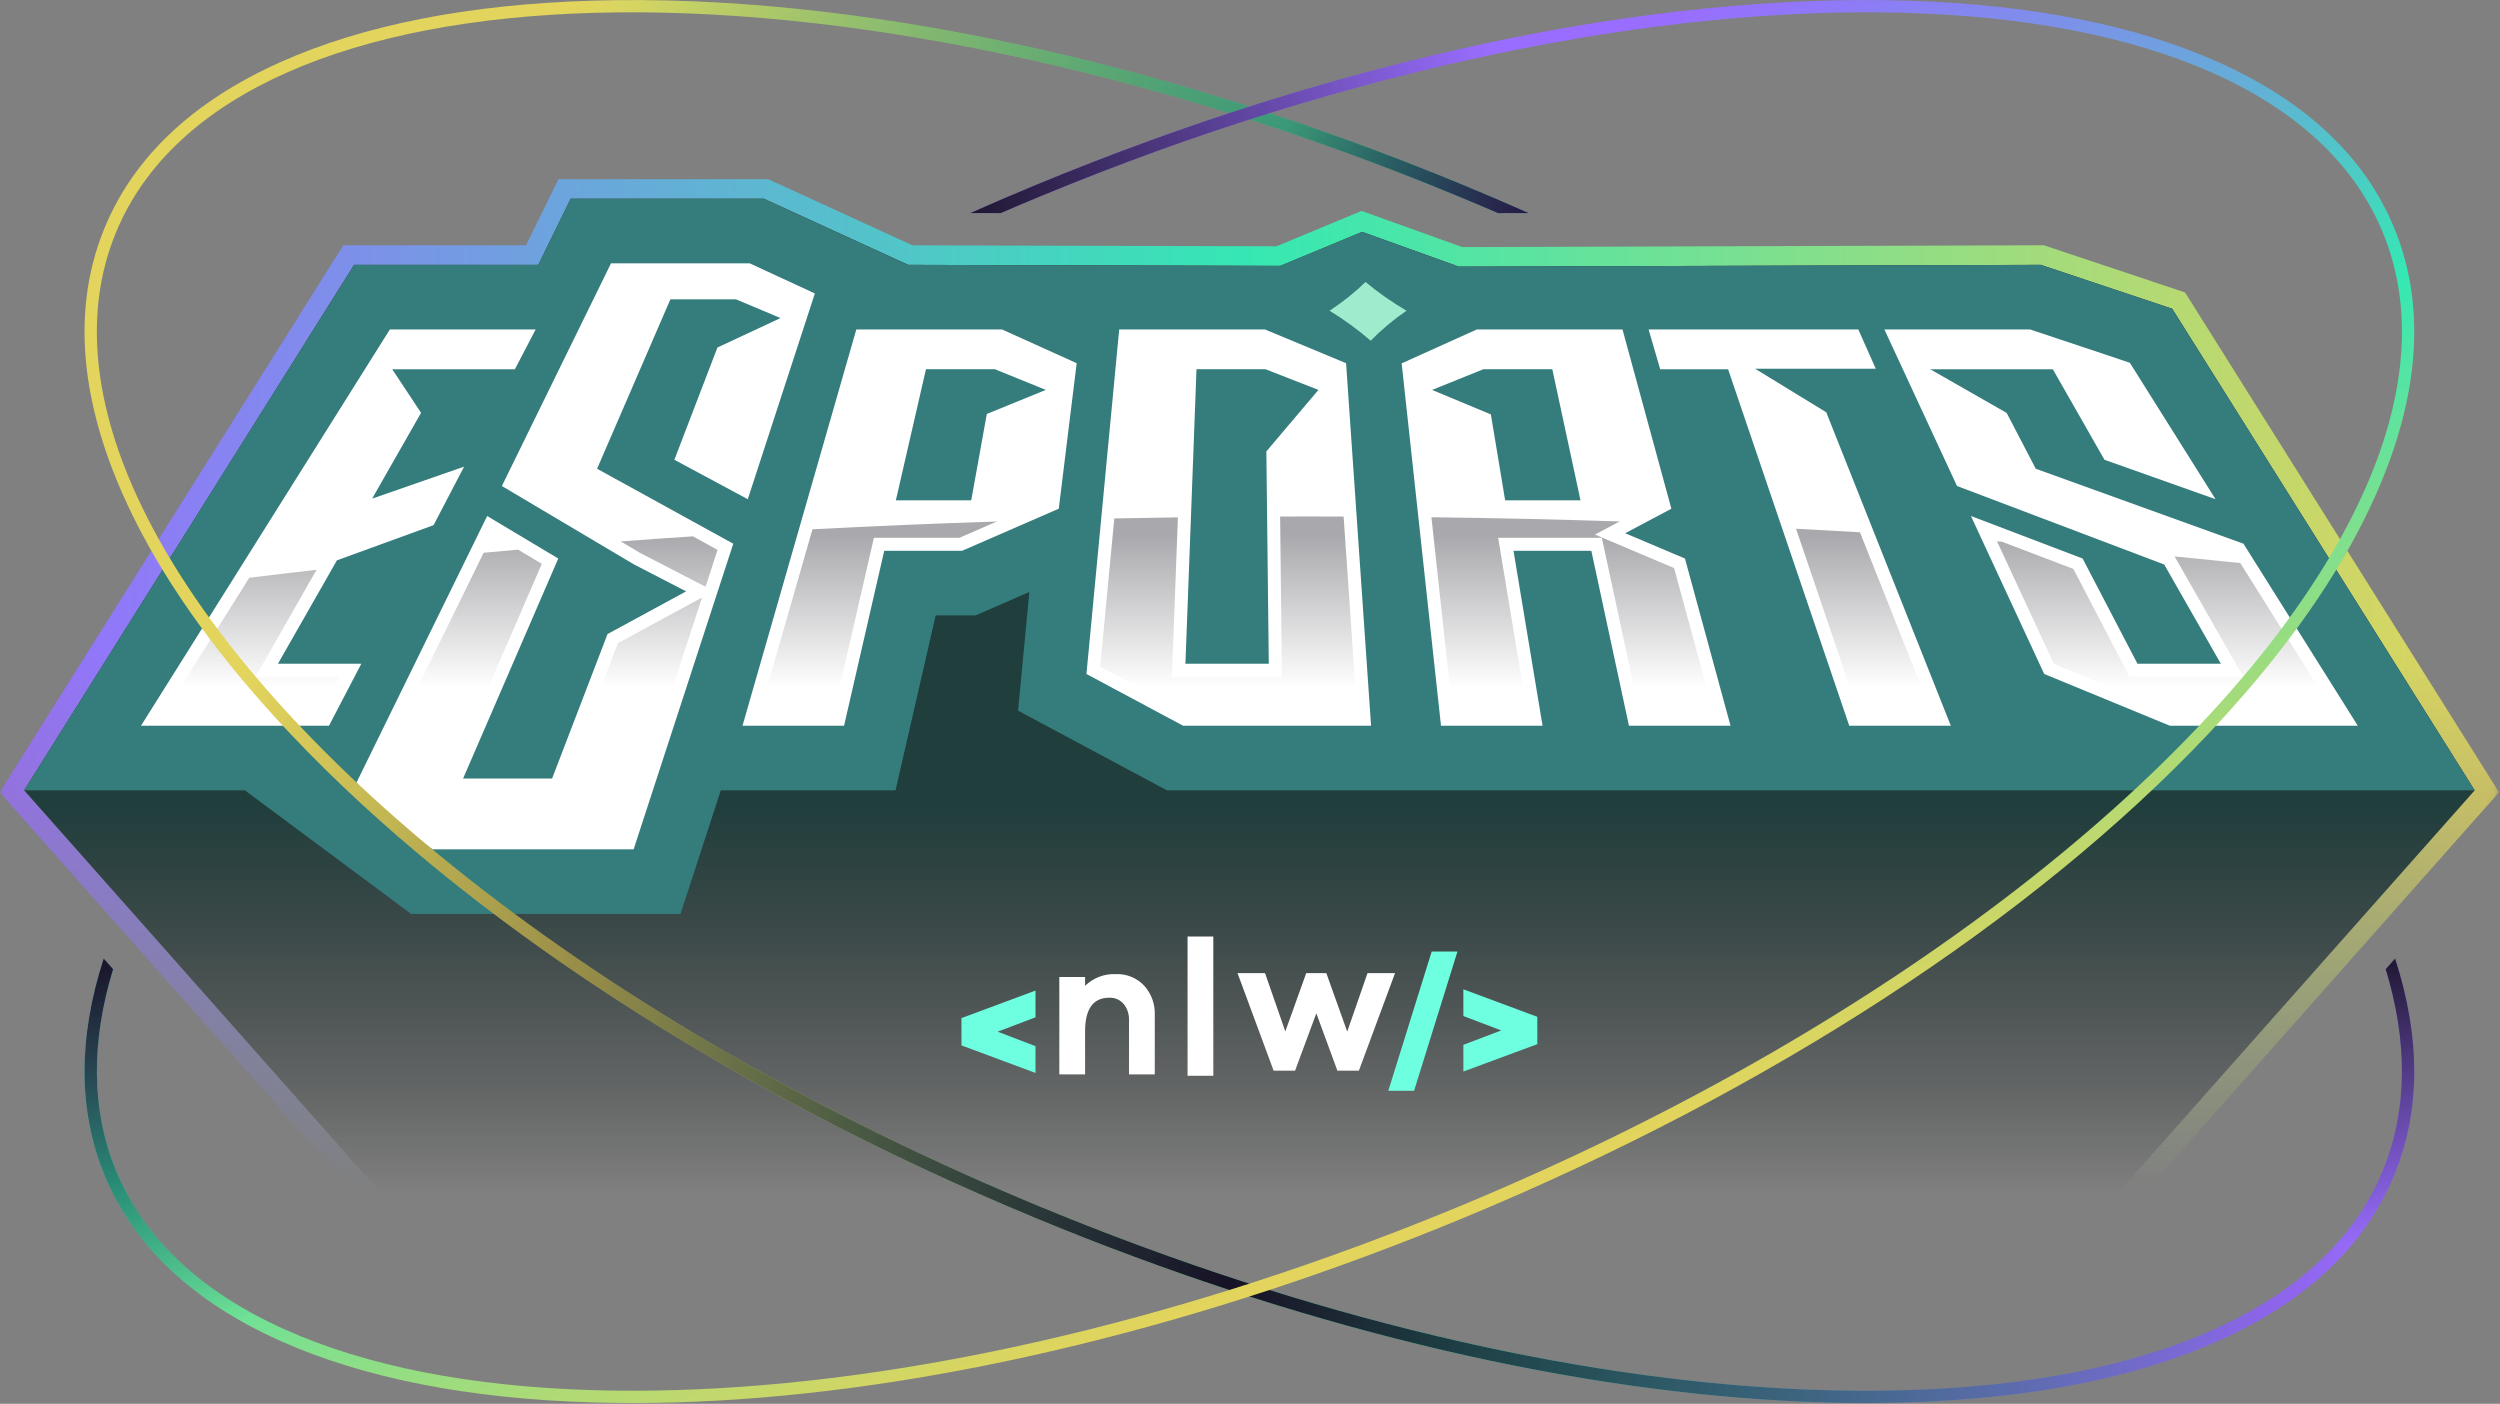 <?xml version="1.0" encoding="UTF-8" standalone="no"?>
<svg
   xmlns:dc="http://purl.org/dc/elements/1.1/"
   xmlns:cc="http://creativecommons.org/ns#"
   xmlns:rdf="http://www.w3.org/1999/02/22-rdf-syntax-ns#"
   xmlns:svg="http://www.w3.org/2000/svg"
   xmlns="http://www.w3.org/2000/svg"
   xmlns:xlink="http://www.w3.org/1999/xlink"
   xmlns:sodipodi="http://sodipodi.sourceforge.net/DTD/sodipodi-0.dtd"
   xmlns:inkscape="http://www.inkscape.org/namespaces/inkscape"
   width="75.39mm"
   height="42.333mm"
   viewBox="0 0 75.39 42.333"
   version="1.1"
   id="svg8"
   inkscape:version="1.0.2-2 (e86c870879, 2021-01-15)"
   sodipodi:docname="desenhando.svg">
  <rect x="0" y="0" width="75.39" height="42.333" fill="#808080" stroke="none"/>
  <defs
     id="defs2">
    <linearGradient
       id="paint0_linear_4_179"
       x1="142.469"
       y1="74.756"
       x2="142.469"
       y2="135.549"
       gradientUnits="userSpaceOnUse">
      <stop
         stop-color="#D9D9D9"
         id="stop107" />
      <stop
         offset="1"
         stop-color="#D9D9D9"
         stop-opacity="0"
         id="stop109" />
    </linearGradient>
    <linearGradient
       id="paint1_linear_4_179"
       x1="0"
       y1="80"
       x2="285.034"
       y2="80"
       gradientUnits="userSpaceOnUse">
      <stop
         stop-color="#996DFF"
         id="stop112" />
      <stop
         offset="0.5"
         stop-color="#35E8B3"
         id="stop114" />
      <stop
         offset="1"
         stop-color="#E2D45C"
         id="stop116" />
    </linearGradient>
    <linearGradient
       id="paint2_linear_4_179"
       x1="142.516"
       y1="91.911"
       x2="142.516"
       y2="136.167"
       gradientUnits="userSpaceOnUse">
      <stop
         stop-color="#28203E"
         id="stop119"
         style="stop-color:#203e3c;stop-opacity:1" />
      <stop
         offset="1"
         stop-color="#121214"
         stop-opacity="0"
         id="stop121"
         style="stop-color:#121414;stop-opacity:0" />
    </linearGradient>
    <linearGradient
       id="paint3_linear_4_179"
       x1="28.791"
       y1="61.015"
       x2="28.791"
       y2="78.455"
       gradientUnits="userSpaceOnUse">
      <stop
         stop-color="#A9A9AD"
         id="stop124" />
      <stop
         offset="1"
         stop-color="#A9A9AD"
         stop-opacity="0"
         id="stop126" />
    </linearGradient>
    <linearGradient
       id="paint4_linear_4_179"
       x1="62"
       y1="61.015"
       x2="62"
       y2="78.455"
       gradientUnits="userSpaceOnUse">
      <stop
         stop-color="#A9A9AD"
         id="stop129" />
      <stop
         offset="1"
         stop-color="#A9A9AD"
         stop-opacity="0"
         id="stop131" />
    </linearGradient>
    <linearGradient
       id="paint5_linear_4_179"
       x1="100.196"
       y1="61.015"
       x2="100.196"
       y2="78.455"
       gradientUnits="userSpaceOnUse">
      <stop
         stop-color="#A9A9AD"
         id="stop134" />
      <stop
         offset="1"
         stop-color="#A9A9AD"
         stop-opacity="0"
         id="stop136" />
    </linearGradient>
    <linearGradient
       id="paint6_linear_4_179"
       x1="140.153"
       y1="61.015"
       x2="140.153"
       y2="78.455"
       gradientUnits="userSpaceOnUse">
      <stop
         stop-color="#A9A9AD"
         id="stop139" />
      <stop
         offset="1"
         stop-color="#A9A9AD"
         stop-opacity="0"
         id="stop141" />
    </linearGradient>
    <linearGradient
       id="paint7_linear_4_179"
       x1="179.363"
       y1="61.015"
       x2="179.363"
       y2="78.455"
       gradientUnits="userSpaceOnUse">
      <stop
         stop-color="#A9A9AD"
         id="stop144" />
      <stop
         offset="1"
         stop-color="#A9A9AD"
         stop-opacity="0"
         id="stop146" />
    </linearGradient>
    <linearGradient
       id="paint8_linear_4_179"
       x1="212.594"
       y1="61.015"
       x2="212.594"
       y2="78.455"
       gradientUnits="userSpaceOnUse">
      <stop
         stop-color="#A9A9AD"
         id="stop149" />
      <stop
         offset="1"
         stop-color="#A9A9AD"
         stop-opacity="0"
         id="stop151" />
    </linearGradient>
    <linearGradient
       id="paint9_linear_4_179"
       x1="247.009"
       y1="61.015"
       x2="247.009"
       y2="78.455"
       gradientUnits="userSpaceOnUse">
      <stop
         stop-color="#A9A9AD"
         id="stop154" />
      <stop
         offset="1"
         stop-color="#A9A9AD"
         stop-opacity="0"
         id="stop156" />
    </linearGradient>
    <linearGradient
       id="paint10_linear_4_179"
       x1="258.619"
       y1="114.544"
       x2="66.107"
       y2="115.532"
       gradientUnits="userSpaceOnUse">
      <stop
         stop-color="#996DFF"
         id="stop159" />
      <stop
         offset="0.5"
         stop-color="#35E8B3"
         id="stop161" />
      <stop
         offset="1"
         stop-color="#E2D45C"
         id="stop163" />
    </linearGradient>
    <radialGradient
       id="paint11_radial_4_179"
       cx="0"
       cy="0"
       r="1"
       gradientUnits="userSpaceOnUse"
       gradientTransform="matrix(124.545,35.152,-58.372,206.817,140.758,146.212)">
      <stop
         stop-color="#171226"
         id="stop166" />
      <stop
         offset="1"
         stop-color="#171226"
         stop-opacity="0"
         id="stop168" />
    </radialGradient>
    <radialGradient
       id="paint12_radial_4_179"
       cx="0"
       cy="0"
       r="1"
       gradientUnits="userSpaceOnUse"
       gradientTransform="matrix(-26.818,-11.364,18.87,-44.534,173.94,25)">
      <stop
         stop-color="#261945"
         id="stop171" />
      <stop
         offset="1"
         stop-color="#261945"
         stop-opacity="0"
         id="stop173" />
    </radialGradient>
    <radialGradient
       id="paint13_radial_4_179"
       cx="0"
       cy="0"
       r="1"
       gradientUnits="userSpaceOnUse"
       gradientTransform="matrix(7.576,32.121,-53.34,12.58,273.485,107.273)">
      <stop
         stop-color="#191326"
         id="stop176" />
      <stop
         offset="1"
         stop-color="#191326"
         stop-opacity="0"
         id="stop178" />
    </radialGradient>
    <linearGradient
       id="paint14_linear_4_179"
       x1="149.849"
       y1="17.727"
       x2="192.879"
       y2="126.818"
       gradientUnits="userSpaceOnUse">
      <stop
         stop-color="#996DFF"
         id="stop181" />
      <stop
         offset="0.5"
         stop-color="#35E8B3"
         id="stop183" />
      <stop
         offset="1"
         stop-color="#E2D45C"
         id="stop185" />
    </linearGradient>
    <radialGradient
       id="paint15_radial_4_179"
       cx="0"
       cy="0"
       r="1"
       gradientUnits="userSpaceOnUse"
       gradientTransform="matrix(62.121,-21.818,36.231,103.157,108.03,27.424)">
      <stop
         stop-color="#171225"
         id="stop188" />
      <stop
         offset="1"
         stop-color="#171225"
         stop-opacity="0"
         id="stop190" />
    </radialGradient>
    <radialGradient
       id="paint16_radial_4_179"
       cx="0"
       cy="0"
       r="1"
       gradientUnits="userSpaceOnUse"
       gradientTransform="matrix(16.97,40.909,-67.933,28.18,11.97,108.788)">
      <stop
         stop-color="#191327"
         id="stop193" />
      <stop
         offset="1"
         stop-color="#191327"
         stop-opacity="0"
         id="stop195" />
    </radialGradient>
    <clipPath
       id="clip0_4_179">
      <rect
         width="285.034"
         height="160"
         fill="#ffffff"
         id="rect198"
         x="0"
         y="0" />
    </clipPath>
    <linearGradient
       inkscape:collect="always"
       xlink:href="#paint2_linear_4_179"
       id="linearGradient1143"
       gradientUnits="userSpaceOnUse"
       x1="142.516"
       y1="91.911"
       x2="142.516"
       y2="136.167" />
  </defs>
  <sodipodi:namedview
     id="base"
     pagecolor="#ffffff"
     bordercolor="#666666"
     borderopacity="1.0"
     inkscape:pageopacity="0.0"
     inkscape:pageshadow="2"
     inkscape:zoom="2.8"
     inkscape:cx="198.62536"
     inkscape:cy="75.980319"
     inkscape:document-units="mm"
     inkscape:current-layer="g105"
     inkscape:document-rotation="0"
     showgrid="false"
     inkscape:window-width="1920"
     inkscape:window-height="1009"
     inkscape:window-x="-8"
     inkscape:window-y="-8"
     inkscape:window-maximized="1" />
  <g
     inkscape:label="Layer 1"
     inkscape:groupmode="layer"
     id="layer1"
     transform="translate(23.71,-3.685)">
    <g
       id="g27"
       transform="matrix(1.017,0,0,1.017,-0.78,-0.076)">
      <g
         style="fill:none"
         id="g299"
         transform="matrix(0.26,0,0,0.26,-22.554,3.7)">
        <g
           clip-path="url(#clip0_4_179)"
           id="g105">
          <mask
             id="mask0_4_179"
             maskUnits="userSpaceOnUse"
             x="0"
             y="17"
             width="285"
             height="125">
            <rect
               y="17.052"
               width="284.938"
               height="124.058"
               fill="url(#paint0_linear_4_179)"
               id="rect40"
               x="0" />
          </mask>
          <g
             mask="url(#mask0_4_179)"
             id="g45"
             style="fill-rule:nonzero">
            <path
               d="M 249.225,33.345 233.12,27.965 166.793,28.173 155.312,24.048 145.597,28.084 104.085,27.97 87.636,20.428 h -23.917 l -3.699,7.54 H 39.175 L 0,90.352 43.608,139.575 H 241.423 L 285.031,90.352 249.223,33.343 Z m -8.807,103.999 H 44.614 L 2.783,90.125 40.413,30.199 H 61.416 l 3.697,-7.54 h 22.036 l 16.444,7.54 42.447,0.116 9.329,-3.877 11.037,3.966 66.353,-0.208 14.998,5.009 34.492,54.914 -41.831,47.219 z"
               fill="url(#paint1_linear_4_179)"
               id="path43"
               style="fill:url(#paint1_linear_4_179);fill-rule:nonzero" />
          </g>
          <path
             d="M 282.251,90.125 240.418,137.341 H 44.614 L 2.783,90.125 40.413,30.199 H 61.416 l 3.697,-7.54 h 22.036 l 16.447,7.54 42.444,0.119 9.329,-3.877 11.036,3.966 66.354,-0.208 14.998,5.012 z"
             fill="url(#paint2_linear_4_179)"
             id="path47"
             style="fill:url(#linearGradient1143)" />
          <path
             d="M 282.246,90.125 247.759,35.211 232.756,30.201 166.407,30.404 155.371,26.438 146.037,30.315 103.593,30.201 87.149,22.661 H 65.115 l -3.697,7.54 H 40.417 L 2.785,90.125 H 27.95 l 18.967,14.098 h 30.718 l 4.599,-14.098 h 19.926 l 4.58,-19.948 h 4.544 l 6.139,-2.674 -1.288,13.538 16.973,9.084 z"
             fill="#4a357d"
             id="path49"
             style="fill:#357d7c;fill-opacity:1" />
          <path
             d="m 16.11,82.758 h 21.438 l 3.685,-7.068 h -9.507 l 6.727,-11.793 11.022,-4.013 3.482,-6.672 -10.491,3.65 5.583,-9.789 -3.289,-4.97 h 6.126 7.864 l 2.365,-4.535 H 44.49 Z"
             fill="#ffffff"
             id="path51" />
          <path
             d="m 69.71,30.026 -12.445,25.395 15.09,8.956 5.921,3.059 -8.961,4.866 -6.324,16.481 H 52.841 L 63.695,63.692 55.586,58.843 40.257,90.117 49.349,96.856 H 72.29 L 83.655,62.002 68.123,53.453 76.483,34.128 h 7.473 l 5.086,2.138 -7.194,3.358 -4.91,12.804 8.37,4.498 7.651,-23.465 -7.429,-3.435 z"
             fill="#ffffff"
             id="path53" />
          <path
             d="M 97.687,37.568 84.708,82.757 h 11.583 l 4.581,-19.948 h 8.877 l 11.027,-4.802 2.044,-16.592 -8.511,-3.848 H 97.684 Z m 14.884,9.636 -1.779,9.848 h -8.595 l 3.433,-14.951 h 7.863 l 5.803,2.36 -6.725,2.741 z"
             fill="#ffffff"
             id="path55" />
          <path
             d="m 127.668,37.568 -3.736,39.291 11.022,5.899 h 21.438 l -2.849,-41.342 -9.248,-3.848 h -16.624 z m 16.783,13.903 0.277,24.216 h -9.507 l 1.262,-33.587 h 7.864 l 6.042,2.36 -5.936,7.011 z"
             fill="#ffffff"
             id="path57" />
          <path
             d="m 159.881,41.433 4.486,41.325 h 11.583 l -3.314,-19.948 h 8.877 l 4.29,19.948 h 11.585 l -5.197,-19.066 -6.818,-2.886 5.268,-2.797 -5.572,-20.44 h -16.625 z m 20.396,15.618 h -8.595 l -1.626,-9.796 -6.707,-2.793 5.849,-2.36 h 7.864 l 3.215,14.951 z"
             fill="#ffffff"
             id="path59" />
          <path
             d="m 189.366,42.103 h 7.743 l 13.816,40.655 h 11.586 L 208.306,47.013 200.193,42.048 h 13.76 l -1.992,-4.48 h -23.917 z"
             fill="#ffffff"
             id="path61" />
          <path
             d="m 252.7,56.925 -9.774,-15.562 -11.368,-3.796 h -16.624 l 8.283,17.852 23.633,8.956 6.455,11.313 h -9.509 l -6.255,-11.998 -12.737,-4.849 8.358,18.016 14.321,5.899 h 21.438 L 255.885,62.001 232.2,53.453 l -3.318,-6.366 -8.722,-4.984 h 13.985 l 5.889,10.325 z"
             fill="#ffffff"
             id="path63" />
          <path
             d="m 155.759,32.153 c -1.214,1.184 -2.588,2.281 -4.098,3.277 1.651,1.006 3.22,2.152 4.686,3.42 1.243,-1.268 2.612,-2.414 4.085,-3.42 -1.686,-0.996 -3.253,-2.093 -4.673,-3.277 z"
             fill="#e2d45c"
             id="path65"
             style="fill:#9eeccd;fill-opacity:1" />
          <path
             d="m 29.174,77.172 6.957,-12.198 c -2.58,0.294 -5.138,0.596 -7.673,0.909 l -9.665,15.391 h 17.857 l 2.138,-4.102 z"
             fill="url(#paint3_linear_4_179)"
             id="path67"
             style="fill:url(#paint3_linear_4_179)" />
          <path
             d="m 79.051,61.161 c -2.763,0.18 -5.508,0.373 -8.237,0.578 l 2.259,1.339 7.421,3.833 1.369,-4.204 z M 70.501,73.342 64.011,90.265 H 50.585 L 61.819,64.297 59.116,62.681 c -1.315,0.114 -2.627,0.23 -3.932,0.351 l -13.051,26.628 7.705,5.713 h 21.374 l 8.882,-27.238 z"
             fill="url(#paint4_linear_4_179)"
             id="path69"
             style="fill:url(#paint4_linear_4_179)" />
          <path
             d="m 113.711,59.468 -4.267,1.858 H 99.694 L 95.113,81.275 H 86.678 L 92.686,60.355 C 99.6,59.992 106.611,59.695 113.711,59.468 Z"
             fill="url(#paint5_linear_4_179)"
             id="path71"
             style="fill:url(#paint5_linear_4_179)" />
          <path
             d="m 154.803,81.275 h -19.476 l -9.826,-5.256 1.609,-16.901 c 2.409,-0.05 4.826,-0.089 7.253,-0.121 l -0.682,18.176 h 12.547 L 146.02,58.9 c 1.11,-0.003 2.222,-0.005 3.336,-0.005 1.305,0 2.607,0.002 3.905,0.007 z"
             fill="url(#paint6_linear_4_179)"
             id="path73"
             style="fill:url(#paint6_linear_4_179)" />
          <path
             d="m 195.448,81.275 h -8.447 l -4.29,-19.948 h -11.825 l 3.314,19.948 h -8.504 l -2.419,-22.293 c 7.236,0.089 14.395,0.25 21.468,0.477 l -2.82,1.498 9.025,3.821 z"
             fill="url(#paint7_linear_4_179)"
             id="path75"
             style="fill:url(#paint7_linear_4_179)" />
          <path
             d="m 212.147,60.694 c -2.417,-0.141 -4.846,-0.274 -7.288,-0.398 l 7.13,20.979 h 8.338 z"
             fill="url(#paint8_linear_4_179)"
             id="path77"
             style="fill:url(#paint8_linear_4_179)" />
          <path
             d="m 255.52,64.206 c -2.478,-0.26 -4.974,-0.511 -7.49,-0.754 l 7.829,13.72 h -12.962 l -6.41,-12.295 -8.163,-3.109 c -0.183,-0.015 -0.363,-0.027 -0.546,-0.04 l 6.487,13.98 13.51,5.565 h 18.466 z"
             fill="url(#paint9_linear_4_179)"
             id="path79"
             style="fill:url(#paint9_linear_4_179)" />
          <path
             fill-rule="evenodd"
             clip-rule="evenodd"
             d="m 118.122,116.011 v -3.049 l -8.424,3.133 h -0.018 v 3.129 h 0.018 l 8.424,3.134 v -3.055 l -4.317,-1.651 z"
             fill="#996dff"
             id="path81"
             style="fill:#6dffe0;fill-opacity:1" />
          <path
             fill-rule="evenodd"
             clip-rule="evenodd"
             d="m 166.92,122.2 v -3.05 l 4.315,-1.641 -4.315,-1.641 v -3.049 l 8.413,3.131 h 0.019 v 3.131 h -0.019 l -8.413,3.116 z m -3.613,-13.689 -4.947,15.881 h 2.938 l 4.948,-15.881 z"
             fill="#996dff"
             id="path83"
             style="fill:#6dffe0;fill-opacity:1" />
          <path
             fill-rule="evenodd"
             clip-rule="evenodd"
             d="m 130.501,112.386 c 0.836,0.919 1.275,2.13 1.224,3.371 v 6.764 h -2.939 v -6.144 c 0.035,-0.684 -0.185,-1.357 -0.613,-1.89 -0.407,-0.475 -1.01,-0.737 -1.636,-0.71 -1.838,0 -2.76,1.276 -2.76,3.828 v 4.918 h -2.938 v -11.106 h 2.938 v 1.004 c 0.932,-0.907 2.197,-1.389 3.497,-1.335 1.211,-0.052 2.387,0.423 3.225,1.3 z"
             fill="#ffffff"
             id="path85" />
          <path
             fill-rule="evenodd"
             clip-rule="evenodd"
             d="m 135.464,106.799 v 15.88 h 2.938 v -15.88 z"
             fill="#ffffff"
             id="path87" />
          <path
             fill-rule="evenodd"
             clip-rule="evenodd"
             d="m 155.003,122.098 h -2.451 l -2.402,-6.541 -2.424,6.541 h -2.447 l -4.117,-11.126 h 3.138 l 2.313,6.653 2.385,-6.653 h 2.291 l 2.385,6.675 2.313,-6.675 h 3.139 z"
             fill="#ffffff"
             id="path89" />
          <path
             d="M 11.979,25.929 C 15.305,17.895 22.022,11.563 31.937,7.112 41.436,2.847 53.474,0.475 67.711,0.064 96.897,-0.778 132.129,6.69 166.913,21.1 c 2.5,1.035 4.979,2.098 7.431,3.188 l -3.468,0.01 c -1.487,-0.645 -2.987,-1.28 -4.5,-1.905 C 95.112,-7.125 26.428,-5.298 13.271,26.465 9.46,35.663 10.718,46.376 16.16,57.675 c 13.342,27.723 51.862,58.962 102.494,79.933 4.898,2.029 9.801,3.917 14.696,5.664 29.702,10.607 59.039,15.982 83.929,15.263 14.055,-0.406 25.909,-2.736 35.241,-6.925 9.581,-4.3 16.053,-10.382 19.239,-18.075 2.874,-6.942 2.864,-14.746 0.346,-23.015 l 1.075,-1.213 c 2.95,9.114 2.911,17.435 -0.126,24.765 -3.329,8.034 -10.044,14.365 -19.961,18.816 -9.499,4.265 -21.534,6.638 -35.771,7.048 -1.488,0.042 -2.991,0.064 -4.508,0.064 -25.091,0 -54.235,-5.849 -83.556,-16.728 -3.715,-1.376 -7.429,-2.834 -11.141,-4.372 C 83.334,124.493 53.14,104.864 33.098,83.628 25.217,75.278 19.247,67.038 15.29,59.059 14.336,57.138 13.501,55.236 12.784,53.35 8.922,43.191 8.65,33.965 11.979,25.929 Z"
             fill="url(#paint10_linear_4_179)"
             id="path91"
             style="fill:url(#paint10_linear_4_179)" />
          <path
             d="M 11.979,25.929 C 15.305,17.895 22.022,11.563 31.937,7.112 41.436,2.847 53.474,0.475 67.711,0.064 96.897,-0.778 132.129,6.69 166.913,21.1 c 2.5,1.035 4.979,2.098 7.431,3.188 l -3.468,0.01 c -1.487,-0.645 -2.987,-1.28 -4.5,-1.905 C 95.112,-7.125 26.428,-5.298 13.271,26.465 9.46,35.663 10.718,46.376 16.16,57.675 c 13.342,27.723 51.862,58.962 102.494,79.933 4.898,2.029 9.801,3.917 14.696,5.664 29.702,10.607 59.039,15.982 83.929,15.263 14.055,-0.406 25.909,-2.736 35.241,-6.925 9.581,-4.3 16.053,-10.382 19.239,-18.075 2.874,-6.942 2.864,-14.746 0.346,-23.015 l 1.075,-1.213 c 2.95,9.114 2.911,17.435 -0.126,24.765 -3.329,8.034 -10.044,14.365 -19.961,18.816 -9.499,4.265 -21.534,6.638 -35.771,7.048 -1.488,0.042 -2.991,0.064 -4.508,0.064 -25.091,0 -54.235,-5.849 -83.556,-16.728 -3.715,-1.376 -7.429,-2.834 -11.141,-4.372 C 83.334,124.493 53.14,104.864 33.098,83.628 25.217,75.278 19.247,67.038 15.29,59.059 14.336,57.138 13.501,55.236 12.784,53.35 8.922,43.191 8.65,33.965 11.979,25.929 Z"
             fill="url(#paint11_radial_4_179)"
             id="path93"
             style="fill:url(#paint11_radial_4_179)" />
          <path
             d="M 11.979,25.929 C 15.305,17.895 22.022,11.563 31.937,7.112 41.436,2.847 53.474,0.475 67.711,0.064 96.897,-0.778 132.129,6.69 166.913,21.1 c 2.5,1.035 4.979,2.098 7.431,3.188 l -3.468,0.01 c -1.487,-0.645 -2.987,-1.28 -4.5,-1.905 C 95.112,-7.125 26.428,-5.298 13.271,26.465 9.46,35.663 10.718,46.376 16.16,57.675 c 13.342,27.723 51.862,58.962 102.494,79.933 4.898,2.029 9.801,3.917 14.696,5.664 29.702,10.607 59.039,15.982 83.929,15.263 14.055,-0.406 25.909,-2.736 35.241,-6.925 9.581,-4.3 16.053,-10.382 19.239,-18.075 2.874,-6.942 2.864,-14.746 0.346,-23.015 l 1.075,-1.213 c 2.95,9.114 2.911,17.435 -0.126,24.765 -3.329,8.034 -10.044,14.365 -19.961,18.816 -9.499,4.265 -21.534,6.638 -35.771,7.048 -1.488,0.042 -2.991,0.064 -4.508,0.064 -25.091,0 -54.235,-5.849 -83.556,-16.728 -3.715,-1.376 -7.429,-2.834 -11.141,-4.372 C 83.334,124.493 53.14,104.864 33.098,83.628 25.217,75.278 19.247,67.038 15.29,59.059 14.336,57.138 13.501,55.236 12.784,53.35 8.922,43.191 8.65,33.965 11.979,25.929 Z"
             fill="url(#paint12_radial_4_179)"
             id="path95"
             style="fill:url(#paint12_radial_4_179)" />
          <path
             d="M 11.979,25.929 C 15.305,17.895 22.022,11.563 31.937,7.112 41.436,2.847 53.474,0.475 67.711,0.064 96.897,-0.778 132.129,6.69 166.913,21.1 c 2.5,1.035 4.979,2.098 7.431,3.188 l -3.468,0.01 c -1.487,-0.645 -2.987,-1.28 -4.5,-1.905 C 95.112,-7.125 26.428,-5.298 13.271,26.465 9.46,35.663 10.718,46.376 16.16,57.675 c 13.342,27.723 51.862,58.962 102.494,79.933 4.898,2.029 9.801,3.917 14.696,5.664 29.702,10.607 59.039,15.982 83.929,15.263 14.055,-0.406 25.909,-2.736 35.241,-6.925 9.581,-4.3 16.053,-10.382 19.239,-18.075 2.874,-6.942 2.864,-14.746 0.346,-23.015 l 1.075,-1.213 c 2.95,9.114 2.911,17.435 -0.126,24.765 -3.329,8.034 -10.044,14.365 -19.961,18.816 -9.499,4.265 -21.534,6.638 -35.771,7.048 -1.488,0.042 -2.991,0.064 -4.508,0.064 -25.091,0 -54.235,-5.849 -83.556,-16.728 -3.715,-1.376 -7.429,-2.834 -11.141,-4.372 C 83.334,124.493 53.14,104.864 33.098,83.628 25.217,75.278 19.247,67.038 15.29,59.059 14.336,57.138 13.501,55.236 12.784,53.35 8.922,43.191 8.65,33.965 11.979,25.929 Z"
             fill="url(#paint13_radial_4_179)"
             id="path97"
             style="fill:url(#paint13_radial_4_179)" />
          <path
             d="M 273.053,25.929 C 269.727,17.895 263.01,11.563 253.095,7.112 243.596,2.847 231.558,0.475 217.321,0.064 188.136,-0.778 152.903,6.69 118.12,21.1 c -2.501,1.035 -4.98,2.098 -7.432,3.188 l 3.468,0.01 c 1.487,-0.645 2.987,-1.28 4.5,-1.905 71.264,-29.517 139.948,-27.691 153.105,4.073 3.811,9.198 2.553,19.911 -2.889,31.21 -13.342,27.723 -51.862,58.962 -102.493,79.933 -4.899,2.029 -9.802,3.917 -14.697,5.664 -29.702,10.607 -59.039,15.982 -83.929,15.263 -14.054,-0.406 -25.909,-2.736 -35.24,-6.925 -9.581,-4.3 -16.053,-10.382 -19.239,-18.075 -2.874,-6.942 -2.864,-14.746 -0.346,-23.015 l -1.075,-1.213 c -2.951,9.114 -2.911,17.435 0.126,24.765 3.329,8.034 10.043,14.365 19.96,18.816 9.5,4.265 21.535,6.638 35.772,7.048 1.488,0.042 2.99,0.064 4.508,0.064 25.091,0 54.235,-5.849 83.556,-16.728 3.715,-1.376 7.429,-2.834 11.141,-4.372 34.783,-14.407 64.977,-34.036 85.019,-55.272 7.881,-8.35 13.851,-16.59 17.808,-24.569 0.954,-1.92 1.789,-3.823 2.506,-5.709 3.862,-10.159 4.134,-19.385 0.805,-27.421 z"
             fill="url(#paint14_linear_4_179)"
             id="path99"
             style="fill:url(#paint14_linear_4_179)" />
          <path
             d="M 273.053,25.929 C 269.727,17.895 263.01,11.563 253.095,7.112 243.596,2.847 231.558,0.475 217.321,0.064 188.136,-0.778 152.903,6.69 118.12,21.1 c -2.501,1.035 -4.98,2.098 -7.432,3.188 l 3.468,0.01 c 1.487,-0.645 2.987,-1.28 4.5,-1.905 71.264,-29.517 139.948,-27.691 153.105,4.073 3.811,9.198 2.553,19.911 -2.889,31.21 -13.342,27.723 -51.862,58.962 -102.493,79.933 -4.899,2.029 -9.802,3.917 -14.697,5.664 -29.702,10.607 -59.039,15.982 -83.929,15.263 -14.054,-0.406 -25.909,-2.736 -35.24,-6.925 -9.581,-4.3 -16.053,-10.382 -19.239,-18.075 -2.874,-6.942 -2.864,-14.746 -0.346,-23.015 l -1.075,-1.213 c -2.951,9.114 -2.911,17.435 0.126,24.765 3.329,8.034 10.043,14.365 19.96,18.816 9.5,4.265 21.535,6.638 35.772,7.048 1.488,0.042 2.99,0.064 4.508,0.064 25.091,0 54.235,-5.849 83.556,-16.728 3.715,-1.376 7.429,-2.834 11.141,-4.372 34.783,-14.407 64.977,-34.036 85.019,-55.272 7.881,-8.35 13.851,-16.59 17.808,-24.569 0.954,-1.92 1.789,-3.823 2.506,-5.709 3.862,-10.159 4.134,-19.385 0.805,-27.421 z"
             fill="url(#paint15_radial_4_179)"
             id="path101"
             style="fill:url(#paint15_radial_4_179)" />
          <path
             d="M 273.053,25.929 C 269.727,17.895 263.01,11.563 253.095,7.112 243.596,2.847 231.558,0.475 217.321,0.064 188.136,-0.778 152.903,6.69 118.12,21.1 c -2.501,1.035 -4.98,2.098 -7.432,3.188 l 3.468,0.01 c 1.487,-0.645 2.987,-1.28 4.5,-1.905 71.264,-29.517 139.948,-27.691 153.105,4.073 3.811,9.198 2.553,19.911 -2.889,31.21 -13.342,27.723 -51.862,58.962 -102.493,79.933 -4.899,2.029 -9.802,3.917 -14.697,5.664 -29.702,10.607 -59.039,15.982 -83.929,15.263 -14.054,-0.406 -25.909,-2.736 -35.24,-6.925 -9.581,-4.3 -16.053,-10.382 -19.239,-18.075 -2.874,-6.942 -2.864,-14.746 -0.346,-23.015 l -1.075,-1.213 c -2.951,9.114 -2.911,17.435 0.126,24.765 3.329,8.034 10.043,14.365 19.96,18.816 9.5,4.265 21.535,6.638 35.772,7.048 1.488,0.042 2.99,0.064 4.508,0.064 25.091,0 54.235,-5.849 83.556,-16.728 3.715,-1.376 7.429,-2.834 11.141,-4.372 34.783,-14.407 64.977,-34.036 85.019,-55.272 7.881,-8.35 13.851,-16.59 17.808,-24.569 0.954,-1.92 1.789,-3.823 2.506,-5.709 3.862,-10.159 4.134,-19.385 0.805,-27.421 z"
             fill="url(#paint16_radial_4_179)"
             id="path103"
             style="fill:url(#paint16_radial_4_179)" />
        </g>
      </g>
    </g>
  </g>
</svg>
